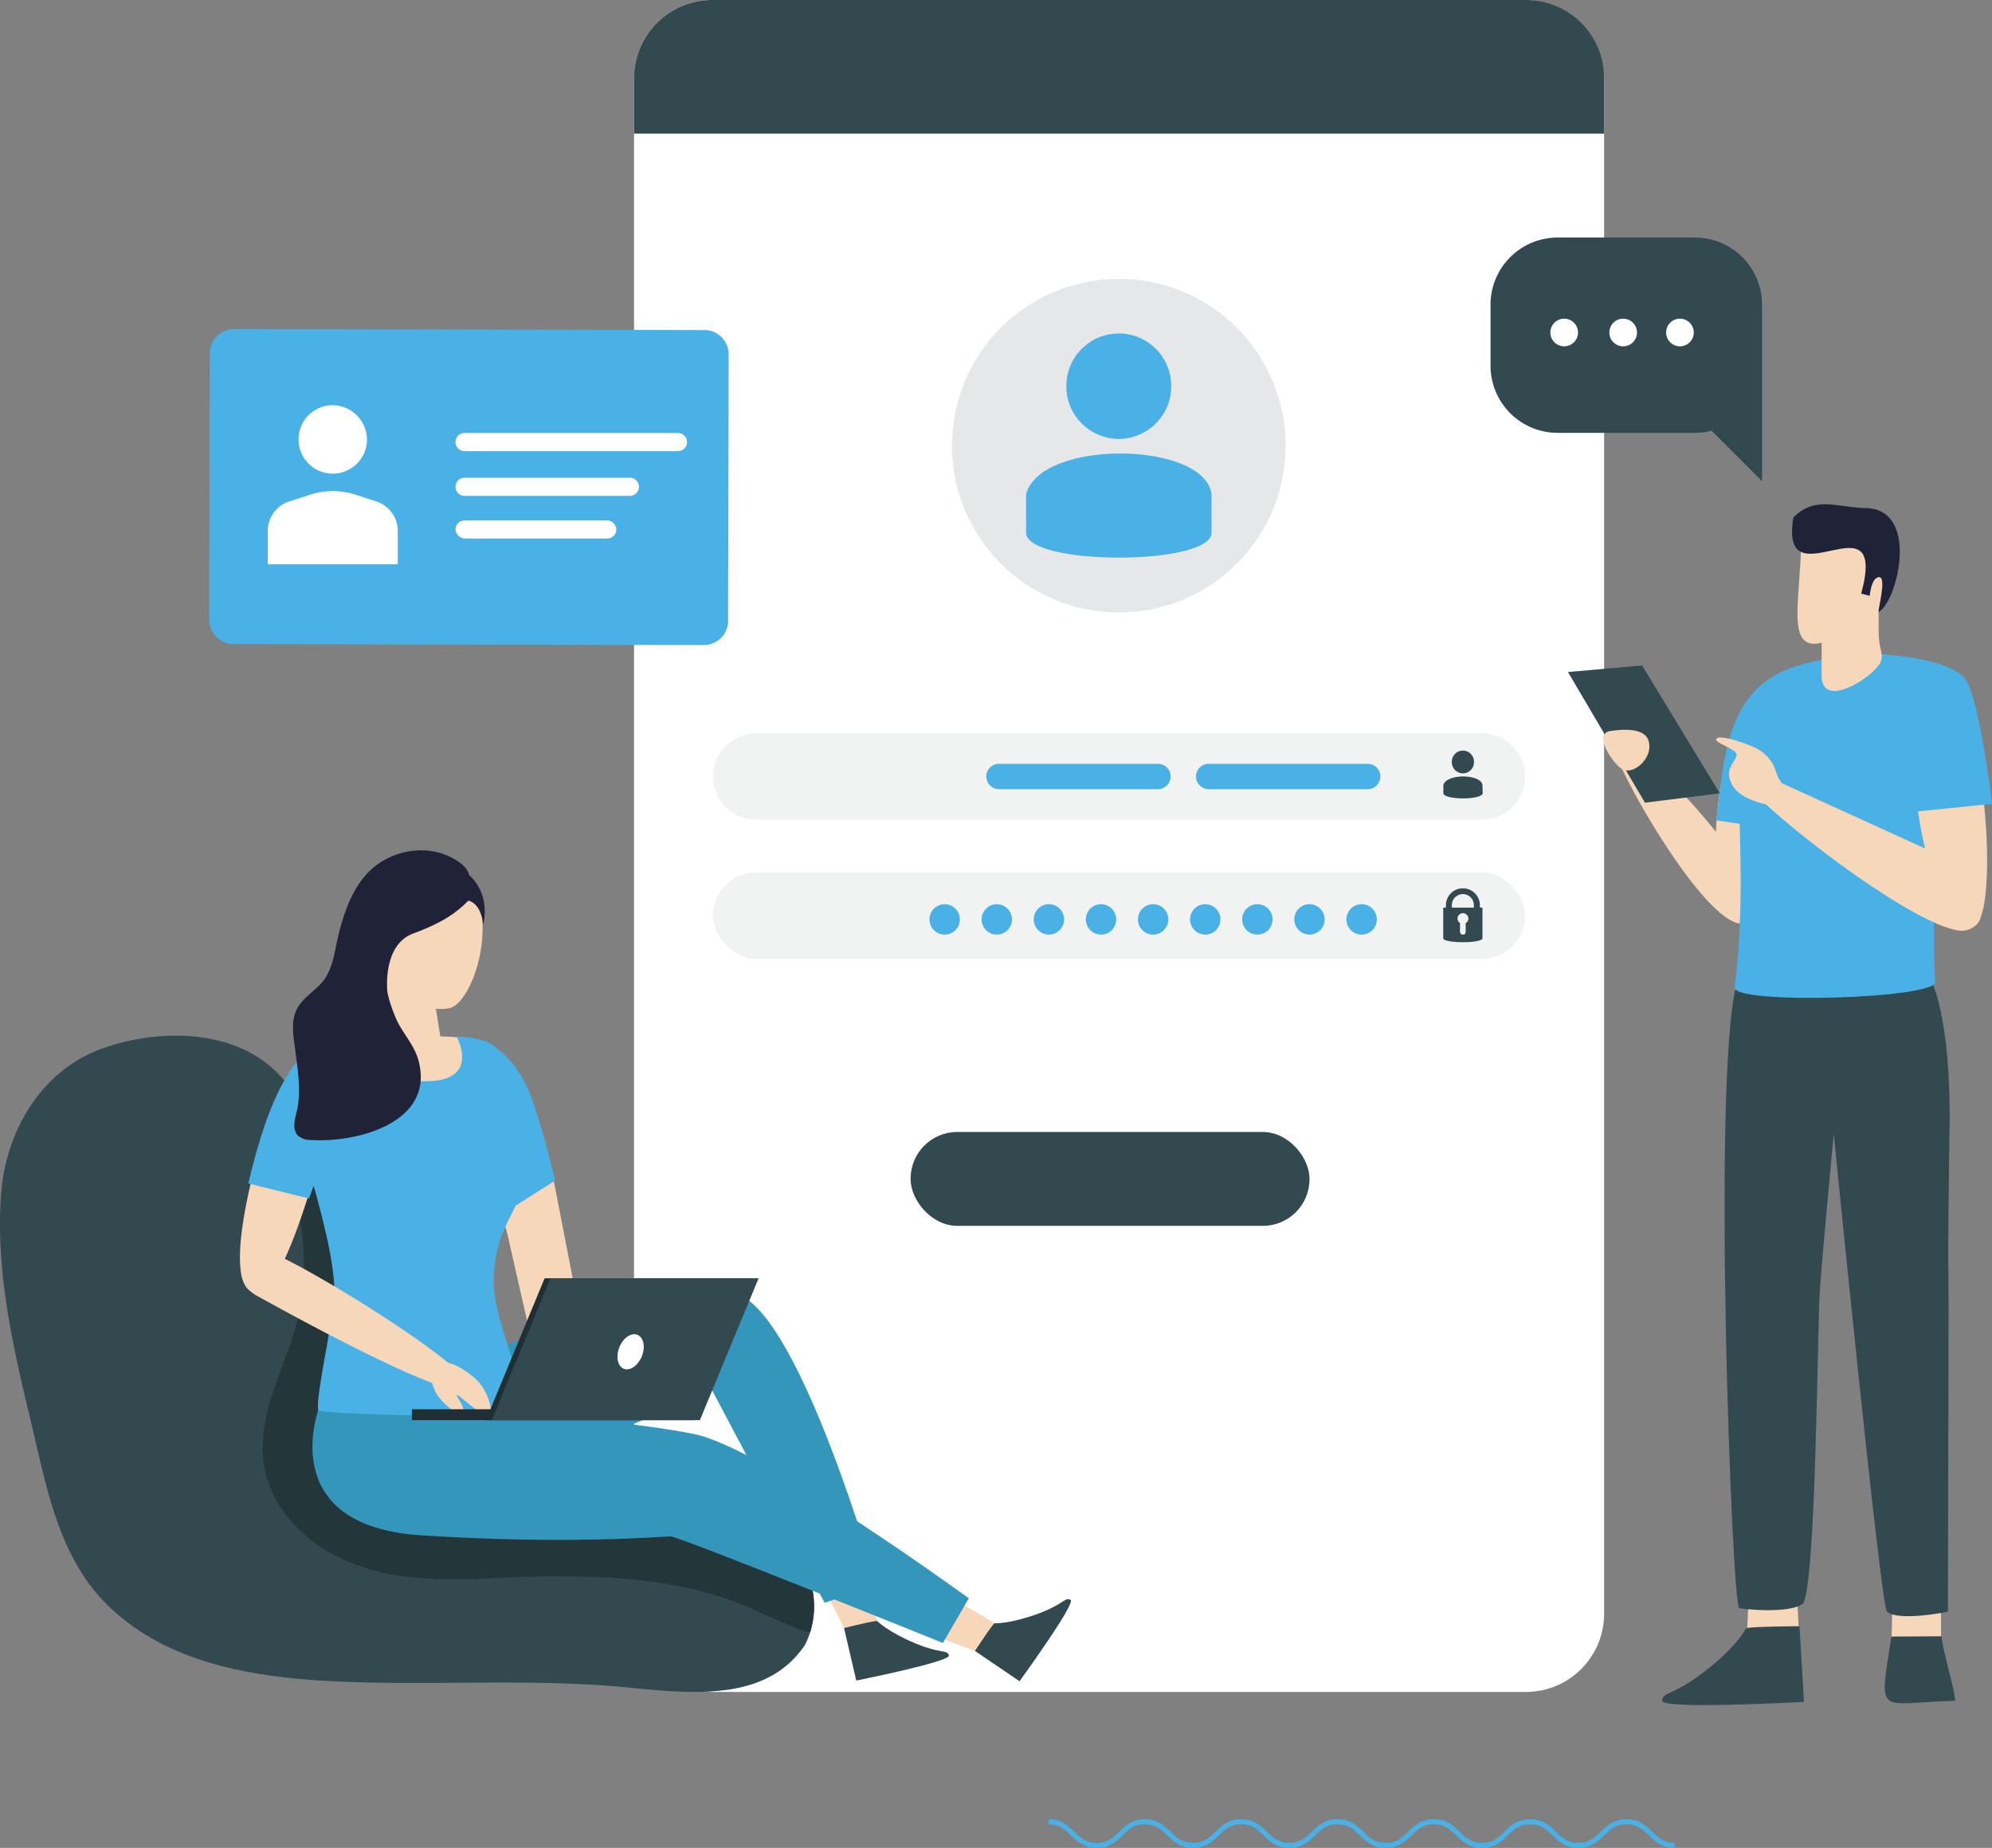 <svg xmlns="http://www.w3.org/2000/svg" width="593.545" height="550.534" viewBox="0 0 593.545 550.534"><rect x="0" y="0" width="593.545" height="550.534" fill="#808080" stroke="none"/><defs><style>.a{fill:none;stroke:#49b1e5;stroke-miterlimit:10;stroke-width:1.481px;}.b{fill:#fff;}.c{fill:#32494f;}.d{fill:#f6d7b9;}.e{fill:#49b1e5;}.f{fill:#202237;}.g{fill:#23363a;}.h{fill:#3596bc;}.i{fill:#1f2f33;}.j{fill:#f1f2f2;}.k{fill:#e6e7e8;}</style></defs><g transform="translate(-87.53 -337.536)"><path class="a" d="M584.264,883.449c-7.174,0-7.174-7.033-14.348-7.033s-7.173,7.033-14.348,7.033-7.172-7.033-14.345-7.033-7.173,7.033-14.347,7.033-7.172-7.033-14.345-7.033-7.172,7.033-14.345,7.033h-.018c-7.173,0-7.173-7.033-14.348-7.033s-7.173,7.033-14.347,7.033-7.173-7.033-14.346-7.033-7.173,7.033-14.346,7.033-7.172-7.033-14.346-7.033-7.172,7.033-14.345,7.033-7.173-7.033-14.346-7.033" transform="translate(2.234 3.88)"/><g transform="translate(87.53 337.536)"><rect class="b" width="289.048" height="504.081" rx="23.296" transform="translate(188.919)"/><path class="c" d="M23.3,0H265.752a23.3,23.3,0,0,1,23.3,23.3V39.811a0,0,0,0,1,0,0H0a0,0,0,0,1,0,0V23.3A23.3,23.3,0,0,1,23.3,0Z" transform="translate(188.919)"/><g transform="translate(467.19 150.238)"><g transform="translate(28.066 140.397)"><path class="d" d="M623.328,626.094c19.234.733,9.583,18.58,5.824,34.3-6.829,24.688-3.328,56.8-13.332,60.223-26.674,7.848-17.273-86.619-9.853-90.879C609.453,627.787,616.864,626.7,623.328,626.094Z" transform="translate(-579.109 -626.094)"/><g transform="translate(0 84.866)"><path class="d" d="M605.13,711.682c18.784-13.24,16.5,76.174,11.3,101.269s-10.341,7.994-13.663-32.2S597.739,716.892,605.13,711.682Z" transform="translate(-579.096 -710.353)"/><path class="d" d="M619.257,809.74l.517,9.385-15.371.37.443-9.089Z" transform="translate(-579.064 -709.637)"/><path class="c" d="M604.253,819.239s-2.921,5.642-12.588,13-12.2,5.768-12.419,8.509,42.262.362,42.262.362l-1.331-22.537S604.258,818.651,604.253,819.239Z" transform="translate(-579.245 -709.574)"/></g><g transform="translate(52.527 0.012)"><path class="d" d="M643.636,626.559c18.878-3.757,18.663,16.592,18.661,32.752-.9,25.6,4.941,55.269-3.994,60.924-24.118,13.834-30.963-83.275-24.737-89.143C636.506,628.387,637.489,628.649,643.636,626.559Z" transform="translate(-631.397 -626.106)"/><g transform="translate(11.713 84.854)"><path class="d" d="M648.228,711.682c18.785-13.24,16.5,76.174,11.3,101.269s-10.342,7.994-13.663-32.2S640.838,716.892,648.228,711.682Z" transform="translate(-643.026 -710.353)"/><path class="d" d="M661.825,812.545l.047,9.2-14.743.111.222-9.034Z" transform="translate(-642.997 -709.617)"/></g><path class="c" d="M662.028,821.553c.191,3.636,3.981,16.061,4.066,19.213-23.434.593-22.774,5.307-18.993-19.14Z" transform="translate(-631.298 -624.698)"/></g></g><path class="c" d="M659.148,627.268s6.15,10.661,5.6,44.888c-.626,39.137-.274,48.321-.274,51.2s-.205,92.277-.205,92.277-14.646,3-18.176-.033c-1.847-1.589-15.845-142.352-15.845-142.352s-3.159,33.351-4.107,46c-.822,10.952-1.046,86.219-5,93.918-4.08,3.3-18.9,1.58-19.1,1.369-2.191-2.328-8.008-156.964-.909-185.2Z" transform="translate(-551.046 -485.688)"/><g transform="translate(43.986 46.717)"><path class="d" d="M614.489,542.9c10.512,6.866-3.745,70.3-11.875,66.888C588.327,610.754,595.4,535.277,614.489,542.9Z" transform="translate(-595.052 -533.016)"/><path class="e" d="M626.622,533.083c-29.349,3.391-28.8,29.13-31.365,47.455l20.54,3Z" transform="translate(-595.051 -533.083)"/></g><g transform="translate(12.817 68.549)"><path class="d" d="M602.152,611.07c-12.3-2.214-40.675-53-37.85-55.949C566.517,549.505,626.405,611.249,602.152,611.07Z" transform="translate(-564.106 -554.76)"/></g><path class="e" d="M644.938,531.079c39.266,5.392,11.523,27.857,15.522,97.657,0,4.989-60.124,6.772-59.787,1.588,7.073-54.953-11.516-91.234,25.976-97.583" transform="translate(-551.025 -486.381)"/><path class="d" d="M626.477,527.949v10.38c.742,9.553,15.806-.606,17.513-4.507,1.183-2.513-.517-3.8-.517-9.124v-5.907c18.14-28.21-11.534-40.054-23.132-20.027C620.148,515.183,615.724,530.632,626.477,527.949Z" transform="translate(-550.891 -486.685)"/><path class="f" d="M643.492,518.8c-.41-.106,2.473-10.272.213-10.378-1.776-.092-2.564,2.807-2.9,5.554-.911-.258-2.018-.532-2.519-.653,8.22-30.348-24.466,3.559-20.226-22.669,6.282-6.282,11.972-3.323,20.985-2.807C655.94,487.414,649.236,515.611,643.492,518.8Z" transform="translate(-550.903 -486.7)"/><path class="d" d="M663.838,543.047c11.626,3.765,15.672,69.9,7.165,68.775C657.832,616.375,643.962,540.759,663.838,543.047Z" transform="translate(-550.642 -486.295)"/><g transform="translate(51.723 80.185)"><path class="d" d="M673,611.11a6.354,6.354,0,0,1-5.913,1.968c-16.963-2.914-68.474-44.22-64.084-46.608C605.189,563.679,683.734,598.509,673,611.11Z" transform="translate(-602.734 -566.312)"/></g><path class="e" d="M644.255,531.071s21.076,1.093,25.176,7.888,7.636,36.68,7.636,36.68l-22.909,2.328-2.217-13.3" transform="translate(-550.711 -486.381)"/><path class="c" d="M573.473,534.382l23.157,38.087-22.293,2.794L551.38,536.334Z" transform="translate(-551.38 -486.357)"/><path class="d" d="M561.808,556.092a2.2,2.2,0,0,1,1.837-2.265c3.389-.563,10.33-1.2,11.638,2.729,1.747,5.237-4.774,10.782-8.06,8.42C564.885,563.295,561.928,558.9,561.808,556.092Z" transform="translate(-551.305 -486.22)"/><path class="d" d="M601.3,561.045c-.608,2.456-3.8,4.1-1.268,8.806s11.083,5.943,11.083,5.943l3.686-6.482a11.334,11.334,0,0,1-1.631-3.065,11.713,11.713,0,0,0-6.118-7.418c-4.25-1.959-10.922-4-11.768-2.76S601.778,559.118,601.3,561.045Z" transform="translate(-551.064 -486.204)"/><path class="d" d="M614.677,569.214l46.75,21.3-.1,11.7-48.844-29.455Z" transform="translate(-550.94 -486.106)"/></g><g transform="translate(0 253.344)"><path class="c" d="M96.781,759.059c4.422,18.427,7.938,38.933,21.526,53.184,17.634,18.5,44.3,22.774,68.494,23.983,27.329,1.361,55.093-.681,82.157,1.361,19.127,1.455,45.719,6.86,58.438-12.209a25.676,25.676,0,0,0-7.03-31.657,63.033,63.033,0,0,0-4.707-4.555,66.062,66.062,0,0,0-5.234-4.12c-9.488-10.7-22.718-14.477-35.948-15.875-1.833-.227-3.685-.435-5.538-.605-12.984-1.171-26.46-.888-39.444-3.383a25.087,25.087,0,0,1-11.906-8.542c-3.251-4.233-5.274-9.261-7.2-14.232-6.275-16.216-11.869-32.7-18.862-48.63-3.988-9.072-8.165-20.147-13.967-29.332a51.08,51.08,0,0,0-8.6-10.641c-13.419-12.266-35.7-11.85-51.767-5.783-17.671,6.691-27.915,24.626-29.314,42.713C86.1,713.85,91.432,736.739,96.781,759.059Z" transform="translate(-87.53 -588.674)"/><path class="g" d="M176.7,723.3c-2.374,15.541-12.522,29.6-11.385,45.723,1.081,15.333,13.538,26.962,27.259,32.174,18.489,7.024,39.34,3.7,58.6,3.617,20.659-.085,41.2,1.308,60.281,9.867,1.66.744,16.65,7.642,16.953,6.653a26.073,26.073,0,0,0-8.6-27.763,63.033,63.033,0,0,0-4.707-4.555,66.062,66.062,0,0,0-5.234-4.12c-9.488-10.7-22.718-14.477-35.948-15.875-1.833-.227-3.685-.435-5.538-.605-12.984-1.171-26.46-.888-39.444-3.383a25.087,25.087,0,0,1-11.906-8.542c-3.251-4.233-5.274-9.261-7.2-14.232-6.275-16.216-11.869-32.7-18.862-48.63C186.979,684.56,182.8,673.485,177,664.3c-3.931,1.663-8.127,4.574-8.884,8.354-.85,4.271,3.685,10.092,5.065,14A75.969,75.969,0,0,1,176.7,723.3Z" transform="translate(-86.971 -588.527)"/><g transform="translate(71.495)"><g transform="translate(40.669 131.051)"><path class="d" d="M249.874,735.61c30.287-10.93,56.755-14.735,59.119-8.5s-20.273,20.149-50.559,31.078-56.755,14.736-59.118,8.5S219.588,746.539,249.874,735.61Z" transform="translate(-198.89 -719.148)"/><g transform="translate(100.241 5.23)"><path class="d" d="M299.677,726.655c12.255-16.827,42.09,64.295,45.865,86.331s-8.457,1.956-24.854-29.556S294.856,733.275,299.677,726.655Z" transform="translate(-298.416 -724.376)"/><path class="d" d="M332.516,809.793l4.834,9.585,9.8-2.309-2.927-10.1Z" transform="translate(-298.171 -723.781)"/><path class="c" d="M347.128,817.066s3.259,3.26,11.247,6.584,9.446,1.772,10.093,3.62-27.6,7.5-27.6,7.5l-3.647-15.638S347.019,816.662,347.128,817.066Z" transform="translate(-298.137 -723.708)"/></g><path class="h" d="M223.46,741.737s61.133-29.092,83.286-21.195c18.63,6.64,41.269,86.4,41.269,86.4l-15.584,5.361L298.767,748.72s-37.142,17.793-71.816,27.928-27.429-22.193-27.429-22.193Z" transform="translate(-198.892 -719.183)"/></g><g transform="translate(23.927 166.254)"><path class="d" d="M241.842,755.941c32.084,3.76,57.44,12.155,56.633,18.751s-27.47,8.895-59.554,5.135-57.44-12.155-56.633-18.751S209.758,752.181,241.842,755.941Z" transform="translate(-182.269 -754.134)"/><g transform="translate(106.67 12.941)"><path class="d" d="M288.177,772.036c-.008-20.8,71.943,28.311,87.986,44.145s-5.687,6.463-37.524-9.847S288.18,780.219,288.177,772.036Z" transform="translate(-288.177 -766.983)"/></g><path class="d" d="M366.161,822.286l10.054,3.765,5.633-8.341-9.7-5.769Z" transform="translate(-180.945 -753.718)"/><path class="c" d="M381.835,817.759s4.606.185,12.73-2.79,8.142-5.105,9.872-4.186-15.2,24.234-15.2,24.234L375.955,826S381.48,817.538,381.835,817.759Z" transform="translate(-180.875 -753.728)"/></g><path class="h" d="M182.046,753.585s-13.973,35.555,30.391,38.386,71.739.315,74.256.315,81.116,31.742,81.116,31.742l7.73-13.3s-61.472-44.872-81.924-48.962S231,754.53,231,754.53Z" transform="translate(-158.359 -587.885)"/><path class="d" d="M229.132,649.209a7.867,7.867,0,0,0-2.7,7.826c2.582,13,13.034,64.984,22.706,63.623,11.371-1.6-.3-48.157-4.757-58.741C240.671,653.1,234.845,644.881,229.132,649.209Z" transform="translate(-158.026 -588.645)"/><path class="d" d="M236.764,698.853,246.115,740l15.211-2.369-9.974-51.368Z" transform="translate(-157.95 -588.369)"/><path class="e" d="M251.958,687.035,233.464,698.79l-11.128-40.28,12.793-10.4s6.347,4.056,10.285,15.575S251.958,687.035,251.958,687.035Z" transform="translate(-158.054 -588.644)"/><path class="d" d="M202.117,631.235l-.794,12.671,16.665.795-.881-5.391-.515-3.113a12.82,12.82,0,0,0,4.251-.216c4.918-1.159,11.382-15.742,9.3-28.992-2.062-13.293-22.185-11.4-30-2.791S202.117,631.235,202.117,631.235Z" transform="translate(-158.236 -589.009)"/><path class="d" d="M175.852,666.452c3.187,18.607,12.109,41.4,11.879,56.2s-5.863,31.736-4.231,32.424c1.632.739,56.18,1.886,58.754-.459,2.6-2.345-8.436-21.87-9.15-36.451-.714-14.555,9.508-20.8,11.292-38.439,1.733-17.614-6.6-29.62-10.807-32.551-4.257-2.932-14.81-3.059-14.81-3.059L199,643.18s-14.351-.358-21.131,6.474C174.4,653.121,174.425,658.168,175.852,666.452Z" transform="translate(-158.396 -588.68)"/><path class="d" d="M217.024,639.051l-9.552-6.111c2.751,1.571,9.038,2.994,9.038,2.994Z" transform="translate(-158.161 -588.753)"/><path class="d" d="M185.568,649.759a7.867,7.867,0,0,1,2.407,7.92c-3.062,12.892-15.429,64.458-25.044,62.741-11.3-2.019,2.084-48.114,6.927-58.526C173.894,653.217,180.02,645.222,185.568,649.759Z" transform="translate(-158.514 -588.642)"/><path class="e" d="M237.581,700.812s-3.588,6.619-3.47,17.1c.1,10.459,10.459,33.855,9.28,37.256-.91,2.662-36.6,2.039-53.141,1.179-4.716-.236-7.882-.506-8.219-.707-1.533-.944,3.166-21.862,4.463-32.441.589-4.833-.589-12.227-2.021-18.831-1.5-6.788-3.4-13.609-3.907-15.344-.034-.135-.067-.253-.085-.32v-.033a.779.779,0,0,0-.033-.085l-1.365,3.806-18.089-4.463c5.39-22.907,10.678-31.851,15.748-37.848,5.053-6,16.019-6.585,16.019-6.585s6.822,14.5,22.1,13.946c15.294-.539,8.187-13.255,8.187-13.255s6.77-.034,10.526,2.374c3.757,2.392,7.175,7.63,9.349,14.047,2.173,6.4,3.049,11.925,1.987,21.223C244.115,688.836,239.651,696.2,237.581,700.812Z" transform="translate(-158.496 -588.677)"/><g transform="translate(0.33 119.03)"><path class="d" d="M158.846,713.669a8.955,8.955,0,0,0,4.816,7.306c12.647,7.033,57.926,31.749,62.887,27.937,5.774-4.437-58.2-43.288-61.68-41.61C162.255,708.56,158.7,709.444,158.846,713.669Z" transform="translate(-158.842 -707.249)"/><path class="d" d="M228.073,745.212a29.821,29.821,0,0,0-3.8-2.77c-2.824-1.743-6.211-2.946-7.888-.223-1.645,2.656-1.325,4.491.072,7.218,1.364,2.726,6.724,7.52,7.981,6.238,1.291-1.283-2.224-5.325-1.657-5.431a1.22,1.22,0,0,1,.2.065c1.311.755,8.36,7.3,9.516,5.921C233.681,754.747,231.746,748.317,228.073,745.212Z" transform="translate(-158.436 -707.008)"/></g><g transform="translate(51.24 127.498)"><rect class="i" width="66.636" height="3.252" transform="translate(0 39.018)"/><path class="i" d="M293.283,757.925H231.276l17.494-42.27h62.007Z" transform="translate(-209.23 -715.656)"/><path class="c" d="M295.02,757.925H233.013l17.494-42.27h62.007Z" transform="translate(-209.217 -715.656)"/><path class="b" d="M277.461,738.772c-1.12,2.792-3.528,4.453-5.378,3.711s-2.44-3.607-1.32-6.4,3.527-4.454,5.377-3.712S278.581,735.98,277.461,738.772Z" transform="translate(-208.95 -715.536)"/></g><path class="f" d="M226.714,596.5c-.549-2.345-2.654-3.817-4.627-4.941-6.53-3.722-14.831-3.093-21.184.693-7.51,4.473-10.757,12.932-12.9,21-.108.406-.208.819-.305,1.239-1.09,4.717-1.635,10.219-4.848,13.919-2.142,2.468-5.022,4.21-6.884,6.937-2.686,3.929-1.643,8.853-1.089,13.248.706,5.6,1.692,11.362.72,16.993-.453,2.628-2.1,6.344.193,8.561a5.848,5.848,0,0,0,3.808,1.213c14.016.867,37.062-5.337,31.967-23.818-1.149-4.168-4.177-7.462-6.134-11.238a41.539,41.539,0,0,1-3.076-8.859c-.085-.743-1.477-14.247,7.7-17.611a66.381,66.381,0,0,0,8.264-3.65,33.61,33.61,0,0,0,8.13-6.128c4.089,1.022,4.43,7.221,4.43,7.221C233.078,601.366,226.714,596.5,226.714,596.5Z" transform="translate(-158.401 -589.069)"/></g></g><g transform="translate(212.464 62.477)"><rect class="c" width="118.848" height="27.964" rx="13.882" transform="translate(177.717 302.74) rotate(-180)"/><path class="j" d="M311.34,580.18H527.568a12.9,12.9,0,0,0,12.865-12.865h0a12.9,12.9,0,0,0-12.865-12.865H311.34a12.9,12.9,0,0,0-12.864,12.865h0A12.9,12.9,0,0,0,311.34,580.18Z" transform="translate(-298.476 -398.452)"/><rect class="j" width="241.957" height="25.73" rx="12.773" transform="translate(241.957 223.164) rotate(180)"/><g transform="translate(64.484 206.909)"><circle class="e" cx="4.529" cy="4.529" r="4.529" transform="translate(124.233 0)"/><circle class="e" cx="4.529" cy="4.529" r="4.529" transform="translate(108.704 0)"/><circle class="e" cx="4.529" cy="4.529" r="4.529" transform="translate(93.175 0)"/><circle class="e" cx="4.529" cy="4.529" r="4.529" transform="translate(77.646 0)"/><circle class="e" cx="4.529" cy="4.529" r="4.529" transform="translate(62.116 0)"/><circle class="e" cx="4.529" cy="4.529" r="4.529" transform="translate(46.587 0)"/><circle class="e" cx="4.529" cy="4.529" r="4.529" transform="translate(31.058)"/><circle class="e" cx="4.529" cy="4.529" r="4.529" transform="translate(15.529 0)"/><circle class="e" cx="4.529" cy="4.529" r="4.529" transform="translate(0 0)"/></g><g transform="translate(50.612)"><circle class="k" cx="49.705" cy="49.705" r="49.705" transform="translate(0 70.294) rotate(-45)"/><g transform="translate(42.662 36.935)"><g transform="translate(12.006)"><path class="e" d="M418.557,467.6a15.7,15.7,0,0,1-12.194-5.973,15.307,15.307,0,0,1-3.36-9.706,15.617,15.617,0,1,1,31.233,0,15.283,15.283,0,0,1-3.36,9.706A15.755,15.755,0,0,1,418.557,467.6Z" transform="translate(-403.003 -436.238)"/></g><path class="e" d="M391.093,495.279c0,9.895,55.254,9.895,55.254,0l-.018-11.529c-2.184-15.764-50.745-16.425-55.246,0Z" transform="translate(-391.083 -435.983)"/></g></g><path class="c" d="M514.488,606.048v9.123c0,1.576,11.693,1.576,11.693,0v-9.123h-.768v-.69a5.062,5.062,0,0,0-10.124,0v.69Zm9.12,0h-6.551v-.69a3.276,3.276,0,1,1,6.551,0Zm-4.862,3.243a1.622,1.622,0,0,1,3.243,0,1.538,1.538,0,0,1-.812,1.353v2.635a.779.779,0,0,1-.81.811.838.838,0,0,1-.879-.811v-2.635A1.63,1.63,0,0,1,518.746,609.291Z" transform="translate(-296.92 -398.121)"/><g transform="translate(81.407 161.312)"><g transform="translate(136.195)"><g transform="translate(2.533)"><path class="c" d="M520.319,566.343a3.315,3.315,0,0,1-2.573-1.26,3.232,3.232,0,0,1-.709-2.049,3.3,3.3,0,1,1,6.591,0,3.227,3.227,0,0,1-.709,2.049A3.326,3.326,0,0,1,520.319,566.343Z" transform="translate(-517.037 -559.726)"/></g><path class="c" d="M514.524,572.186c0,2.088,11.72,2.088,11.72,0l-.064-2.433c-.46-3.327-10.708-3.466-11.657,0Z" transform="translate(-514.522 -559.672)"/></g><path class="e" d="M445.125,571.025H492.51a3.787,3.787,0,0,0,3.776-3.775h0a3.786,3.786,0,0,0-3.776-3.775H445.125a3.786,3.786,0,0,0-3.775,3.775h0A3.787,3.787,0,0,0,445.125,571.025Z" transform="translate(-378.854 -559.699)"/><path class="e" d="M383.076,571.025h47.385a3.786,3.786,0,0,0,3.775-3.775h0a3.785,3.785,0,0,0-3.775-3.775H383.076a3.785,3.785,0,0,0-3.775,3.775h0A3.786,3.786,0,0,0,383.076,571.025Z" transform="translate(-379.301 -559.699)"/></g></g><g transform="translate(62.347 98.044)"><path class="e" d="M297,435.171l-140.171-.292a7.241,7.241,0,0,0-7.235,7.2l-.165,79.419a7.241,7.241,0,0,0,7.2,7.236l140.171.292a7.241,7.241,0,0,0,7.235-7.2l.165-79.42A7.24,7.24,0,0,0,297,435.171Z" transform="translate(-149.432 -434.879)"/><g transform="translate(73.376 30.963)"><path class="b" d="M288.579,465.621H224.985a2.71,2.71,0,0,0-2.7,2.7h0a2.71,2.71,0,0,0,2.7,2.7h63.594a2.71,2.71,0,0,0,2.7-2.7h0A2.71,2.71,0,0,0,288.579,465.621Z" transform="translate(-222.283 -465.621)"/><path class="b" d="M274.257,478.857H224.985a2.71,2.71,0,0,0-2.7,2.7h0a2.71,2.71,0,0,0,2.7,2.7h49.271a2.71,2.71,0,0,0,2.7-2.7h0A2.71,2.71,0,0,0,274.257,478.857Z" transform="translate(-222.283 -465.526)"/><rect class="b" width="47.921" height="5.404" rx="2.683" transform="translate(0 26.032)"/></g><g transform="translate(17.434 22.672)"><g transform="translate(9.177)"><path class="b" d="M196.241,467.932a10.2,10.2,0,1,1-10.195-10.543A10.373,10.373,0,0,1,196.241,467.932Z" transform="translate(-175.852 -457.389)"/></g><path class="b" d="M199.092,485.889l-6.147-2a22.071,22.071,0,0,0-13.624-.007l-6.189,2.006a9.239,9.239,0,0,0-6.391,8.79v9.939h38.742v-9.94A9.24,9.24,0,0,0,199.092,485.889Z" transform="translate(-166.741 -457.206)"/></g></g><g transform="translate(444.123 70.774)"><path class="c" d="M589.434,407.8H548.428a20.008,20.008,0,0,0-19.95,19.95V446.04a20.008,20.008,0,0,0,19.95,19.949h41.006a19.748,19.748,0,0,0,4.9-.639L609.383,480.4V427.754A20.008,20.008,0,0,0,589.434,407.8Z" transform="translate(-528.478 -407.804)"/><g transform="translate(17.83 24.173)"><path class="b" d="M554.417,435.921A4.118,4.118,0,1,1,550.3,431.8,4.118,4.118,0,0,1,554.417,435.921Z" transform="translate(-546.181 -431.804)"/><path class="b" d="M571.867,435.921a4.117,4.117,0,1,1-4.117-4.117A4.117,4.117,0,0,1,571.867,435.921Z" transform="translate(-546.055 -431.804)"/><path class="b" d="M588.663,435.921a4.117,4.117,0,1,1-4.117-4.117A4.117,4.117,0,0,1,588.663,435.921Z" transform="translate(-545.934 -431.804)"/></g></g></g></g></svg>